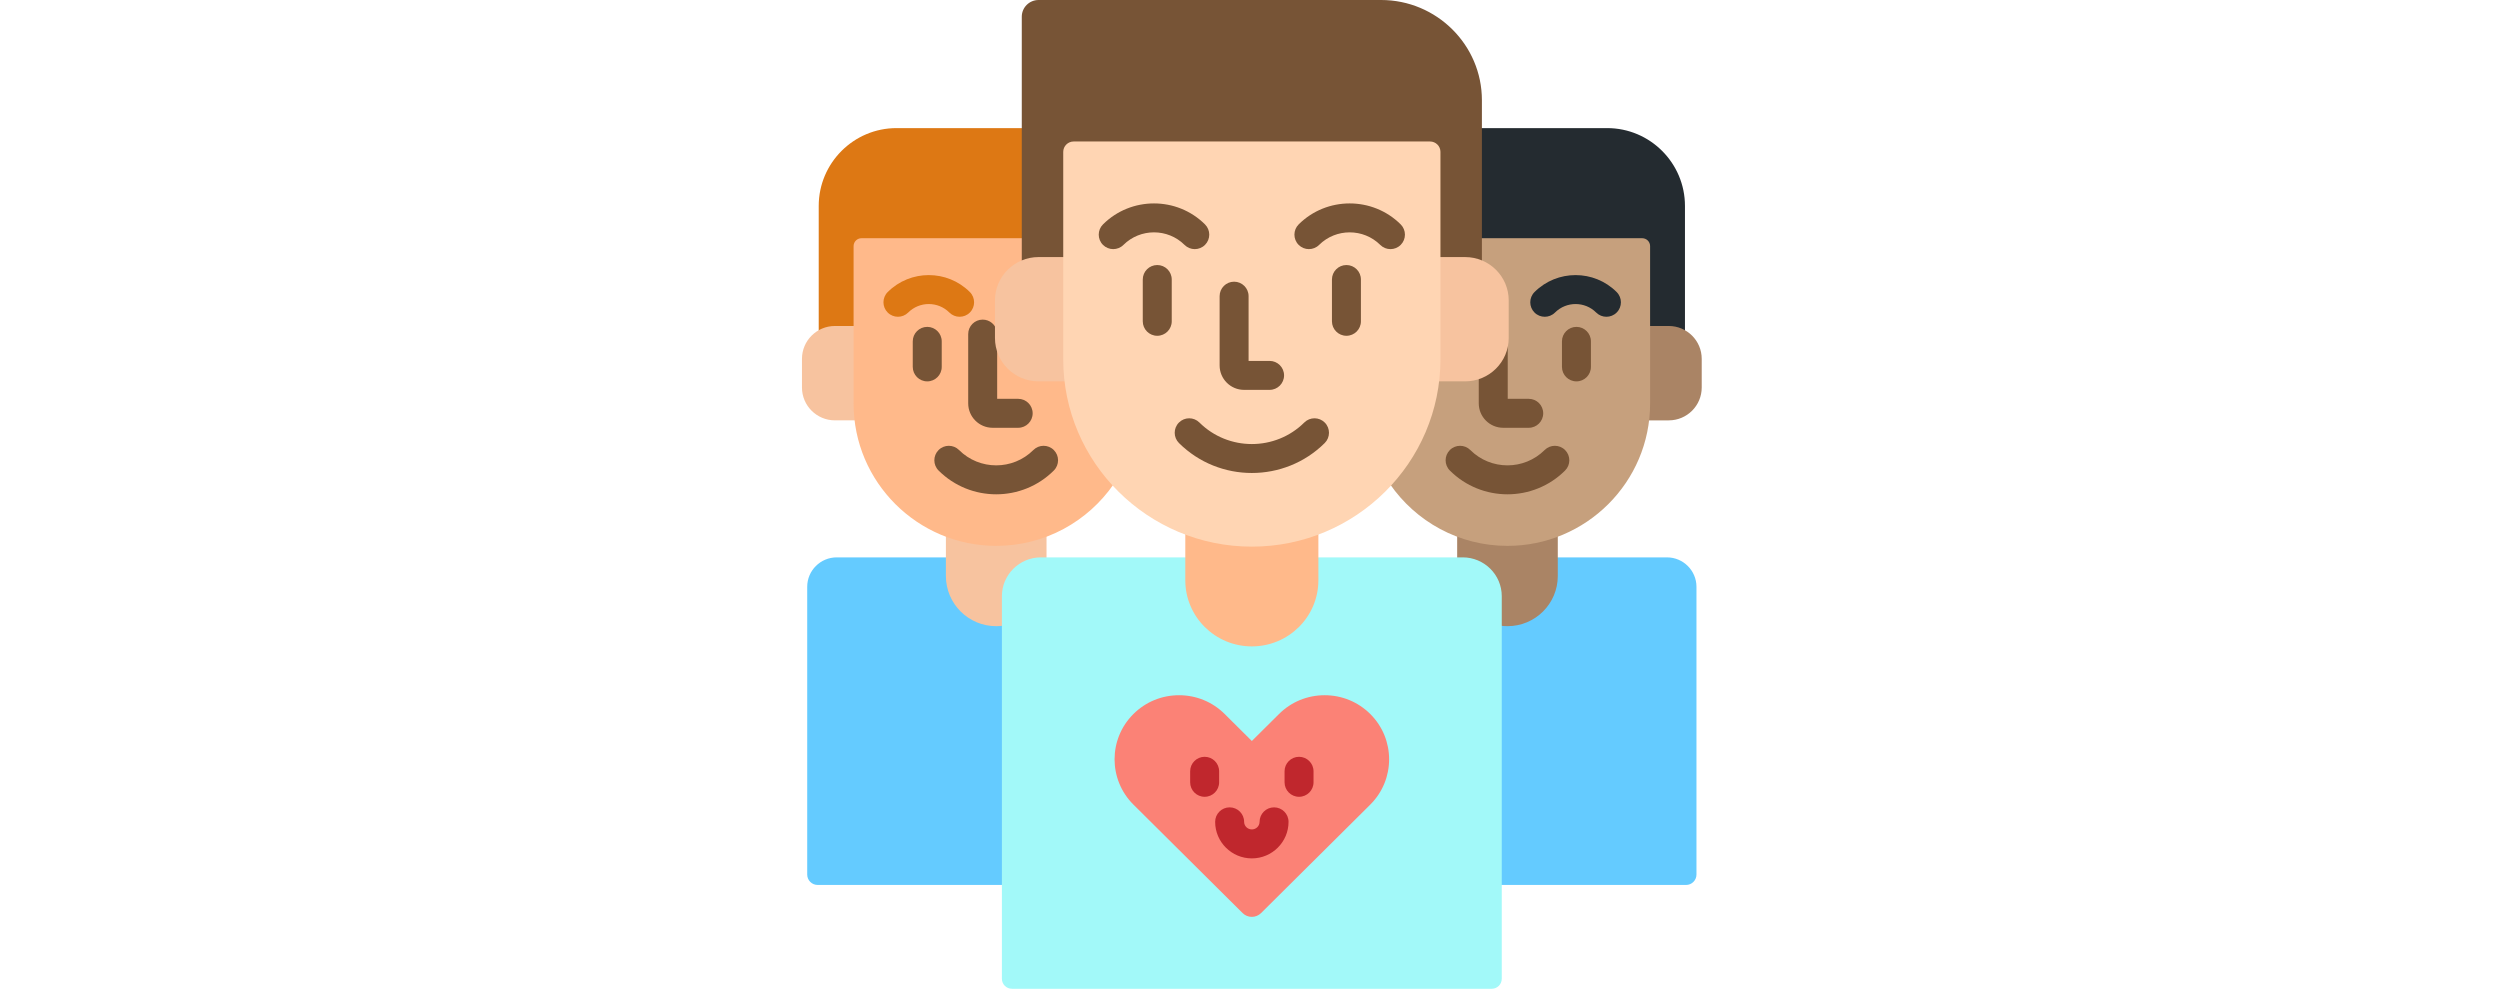 <svg  height="270" viewBox="-23 0 511 512" width="512pt" xmlns="http://www.w3.org/2000/svg"><path d="m448.398 288.613h-57.52v9.645c0 13.777-11.238 24.988-25.055 24.988-1.344 0-2.664-.109-3.953-.312v135.312h96.41c2.988 0 5.406-2.414 5.406-5.395v-148.984c0-8.41-6.859-15.254-15.289-15.254zm0 0" fill="#64cbff"/><path d="m417.43 66.332h-65.848v58.02h84c1.707 0 3.094 1.383 3.094 3.082v42.367h10.656c3.082 0 5.949.883 8.398 2.387v-65.547c0-22.227-18.078-40.309-40.301-40.309zm0 0" fill="#242b30"/><path d="m365.824 281.66c-9.18 0-17.957-1.719-26.055-4.82v12.773h2.879c10.602 0 19.223 8.562 19.223 19.086v15.246c1.289.195 2.609.297 3.953.297 14.391 0 26.055-11.633 26.055-25.988v-21.418c-8.098 3.105-16.875 4.824-26.055 4.824zm0 0" fill="#aa8465"/><path d="m449.332 168.801h-10.656v40.191c0 2.938-.195 5.832-.539 8.68h11.195c9.434 0 17.074-7.625 17.074-17.031v-14.812c0-9.402-7.645-17.027-17.074-17.027zm0 0" fill="#aa8465"/><path d="m435.582 123.352h-84v12.156l.617.254c8.059 3.344 13.266 11.105 13.266 19.777v19.504c0 11.816-9.68 21.43-21.574 21.43h-14.34l-.105.883c-2.41 20.312-11.141 38.805-24.469 53.324 13.332 19.297 35.629 31.98 60.848 31.98 40.723 0 73.852-33.047 73.852-73.668v-81.559c0-2.254-1.832-4.082-4.094-4.082zm0 0" fill="#c6a07d"/><path d="m376.828 206.516h-10.875v-33.516c0-.93-.176-1.816-.488-2.641v4.684c0 9.355-6.078 17.312-14.512 20.227v13.594c0 6.977 5.676 12.652 12.656 12.652h13.219c4.145 0 7.5-3.359 7.5-7.5 0-4.145-3.355-7.5-7.5-7.5zm0 0" fill="#775436"/><path d="m401.535 197.484c-4.141 0-7.5-3.359-7.5-7.5v-13.223c0-4.141 3.359-7.5 7.5-7.5 4.145 0 7.5 3.359 7.5 7.5v13.223c0 4.141-3.355 7.5-7.5 7.5zm0 0" fill="#775436"/><path d="m365.824 255.961c-10.805 0-21.602-4.102-29.828-12.309-2.934-2.926-2.938-7.672-.012-10.605 2.922-2.934 7.672-2.938 10.605-.012 10.605 10.578 27.863 10.578 38.473 0 2.93-2.926 7.68-2.922 10.605.012s2.918 7.684-.016 10.605c-8.223 8.203-19.027 12.309-29.828 12.309zm0 0" fill="#775436"/><path d="m385.129 164.031c-1.922 0-3.844-.73-5.312-2.203-2.922-2.93-2.918-7.68.012-10.605 11.73-11.699 30.805-11.699 42.527 0 2.934 2.926 2.941 7.676.012 10.605-2.926 2.934-7.672 2.938-10.605.016-5.879-5.871-15.453-5.871-21.336 0-1.465 1.461-3.383 2.188-5.297 2.188zm0 0" fill="#242b30"/><path d="m105.035 322.93c-1.289.207-2.609.316-3.953.316-13.816 0-25.055-11.211-25.055-24.992v-9.641h-57.52c-8.434 0-15.293 6.84-15.293 15.25v148.988c0 2.977 2.422 5.391 5.406 5.391h96.414zm0 0" fill="#64cbff"/><path d="m115.324 66.332h-65.848c-22.219 0-40.301 18.082-40.301 40.309v65.547c2.445-1.504 5.316-2.387 8.398-2.387h10.656v-42.367c0-1.699 1.387-3.082 3.09-3.082h84.004zm0 0" fill="#dd7814"/><path d="m105.035 308.699c0-10.523 8.621-19.086 19.223-19.086h2.879v-12.773c-8.098 3.102-16.875 4.82-26.055 4.82-9.18 0-17.957-1.719-26.055-4.82v21.418c0 14.352 11.664 25.988 26.055 25.988 1.344 0 2.664-.102 3.953-.297zm0 0" fill="#f7c39f"/><path d="m28.23 208.992v-40.191h-10.656c-9.43 0-17.074 7.625-17.074 17.027v14.812c0 9.406 7.645 17.031 17.074 17.031h11.195c-.344-2.848-.539-5.742-.539-8.68zm0 0" fill="#f7c39f"/><path d="m137.461 197.355-.105-.883h-14.336c-11.898 0-21.578-9.613-21.578-21.43v-19.504c0-8.668 5.207-16.434 13.266-19.773l.617-.258v-12.156h-84c-2.262 0-4.094 1.828-4.094 4.082v81.559c0 40.621 33.129 73.668 73.852 73.668 25.219 0 47.516-12.68 60.848-31.98-13.328-14.523-22.059-33.016-24.469-53.324zm0 0" fill="#ffb98a"/><path d="m101.082 255.961c-10.805 0-21.605-4.105-29.832-12.309-2.934-2.922-2.938-7.672-.012-10.605 2.922-2.934 7.672-2.938 10.605-.012 10.605 10.578 27.867 10.578 38.473 0 2.93-2.926 7.68-2.922 10.605.012s2.918 7.68-.016 10.605c-8.219 8.203-19.023 12.309-29.824 12.309zm0 0" fill="#775436"/><path d="m82.133 164.031c-1.914 0-3.832-.727-5.297-2.188-5.883-5.871-15.453-5.871-21.34 0-2.93 2.922-7.68 2.918-10.605-.016-2.926-2.93-2.918-7.68.012-10.605 11.727-11.695 30.801-11.699 42.527 0 2.934 2.926 2.938 7.676.012 10.605-1.465 1.473-3.387 2.203-5.309 2.203zm0 0" fill="#dd7814"/><path d="m65.371 197.484c-4.145 0-7.5-3.359-7.5-7.5v-13.223c0-4.141 3.355-7.5 7.5-7.5 4.141 0 7.5 3.359 7.5 7.5v13.223c0 4.141-3.359 7.5-7.5 7.5zm0 0" fill="#775436"/><path d="m112.453 206.516h-10.875v-29.117c-.086-.777-.137-1.559-.137-2.355v-3.457c-.664-3.465-3.707-6.086-7.363-6.086-4.145 0-7.5 3.355-7.5 7.5v35.863c0 6.977 5.676 12.652 12.656 12.652h13.219c4.141 0 7.5-3.359 7.5-7.5 0-4.145-3.359-7.5-7.5-7.5zm0 0" fill="#775436"/><path d="m342.652 288.613h-75.746v11.871c0 18.32-15.008 33.227-33.453 33.227s-33.457-14.906-33.457-33.227v-11.871h-75.742c-11.148 0-20.223 9.012-20.223 20.086v198.117c0 2.863 2.328 5.184 5.195 5.184h248.453c2.867 0 5.191-2.32 5.191-5.184v-198.117c0-11.074-9.07-20.086-20.219-20.086zm0 0" fill="#a2f9f9"/><path d="m300.348 0h-177.316c-4.809 0-8.707 3.871-8.707 8.648v127.297c2.664-1.168 5.602-1.832 8.695-1.832h13.77v-55.473c0-2.414 1.98-4.379 4.414-4.379h184.496c2.438 0 4.418 1.965 4.418 4.379v55.473h13.77c3.094 0 6.031.664 8.695 1.832v-84.055c0-28.613-23.43-51.891-52.234-51.891zm0 0" fill="#775436"/><path d="m233.453 282.059c-12.133 0-23.746-2.238-34.457-6.312v24.738c0 18.902 15.43 34.227 34.457 34.227s34.453-15.324 34.453-34.227v-24.738c-10.707 4.074-22.32 6.312-34.453 6.312zm0 0" fill="#ffb98a"/><path d="m233.453 474.77c-1.727 0-3.453-.656-4.773-1.965l-56.539-56.164c-13.027-12.941-13.027-33.988 0-46.926 6.305-6.266 14.695-9.719 23.617-9.719 8.922 0 17.309 3.453 23.621 9.719l14.074 13.984 14.078-13.984c6.312-6.266 14.695-9.719 23.617-9.719 8.922 0 17.312 3.453 23.621 9.719 13.023 12.938 13.023 33.988 0 46.926l-56.543 56.164c-1.32 1.309-3.051 1.965-4.773 1.965zm0 0" fill="#fb8276"/><path d="m209.012 412.594c-4.141 0-7.5-3.355-7.5-7.5v-5.711c0-4.141 3.359-7.5 7.5-7.5s7.5 3.359 7.5 7.5v5.711c0 4.145-3.359 7.5-7.5 7.5zm0 0" fill="#c0272d"/><path d="m257.895 412.594c-4.145 0-7.5-3.355-7.5-7.5v-5.711c0-4.141 3.355-7.5 7.5-7.5 4.141 0 7.5 3.359 7.5 7.5v5.711c0 4.145-3.359 7.5-7.5 7.5zm0 0" fill="#c0272d"/><path d="m233.453 444.488c-10.477 0-19-8.488-19-18.926 0-4.141 3.359-7.5 7.5-7.5s7.5 3.359 7.5 7.5c0 2.164 1.793 3.926 4 3.926s4-1.762 4-3.926c0-4.141 3.359-7.5 7.5-7.5 4.145 0 7.5 3.359 7.5 7.5 0 10.438-8.523 18.926-19 18.926zm0 0" fill="#c0272d"/><path d="m136.789 186.043v-52.93h-13.77c-12.469 0-22.578 10.043-22.578 22.426v19.504c0 12.391 10.109 22.43 22.578 22.43h14.457c-.449-3.75-.688-7.562-.688-11.43zm0 0" fill="#f7c39f"/><path d="m343.887 133.113h-13.77v52.93c0 3.867-.238 7.68-.688 11.43h14.457c12.473 0 22.578-10.039 22.578-22.43v-19.504c0-12.383-10.105-22.426-22.578-22.426zm0 0" fill="#f7c39f"/><path d="m233.453 283.059c-53.852 0-97.664-43.523-97.664-97.016v-107.402c0-2.973 2.426-5.379 5.414-5.379h184.496c2.992 0 5.418 2.406 5.418 5.379v107.402c0 53.492-43.812 97.016-97.664 97.016zm0 0" fill="#ffd5b3"/><g fill="#775436"><path d="m242.641 201.879h-13.219c-6.98 0-12.656-5.676-12.656-12.652v-35.863c0-4.141 3.355-7.5 7.5-7.5 4.141 0 7.5 3.359 7.5 7.5v33.516h10.875c4.141 0 7.5 3.359 7.5 7.5s-3.359 7.5-7.5 7.5zm0 0"/><path d="m233.453 244.918c-13.664 0-27.328-5.168-37.73-15.5-2.938-2.918-2.953-7.668-.035-10.605 2.922-2.941 7.668-2.957 10.609-.035 14.973 14.875 39.34 14.875 54.312 0 2.941-2.922 7.691-2.906 10.609.035 2.918 2.938 2.902 7.688-.035 10.605-10.402 10.332-24.066 15.5-37.73 15.5zm0 0"/><path d="m203.902 129c-1.914 0-3.824-.727-5.289-2.18-8.727-8.672-22.926-8.672-31.652 0-2.941 2.918-7.688 2.902-10.609-.035-2.918-2.938-2.902-7.688.035-10.605 14.559-14.461 38.242-14.461 52.801 0 2.938 2.918 2.953 7.668.035 10.605-1.465 1.477-3.395 2.215-5.32 2.215zm0 0"/><path d="m305.234 129c-1.914 0-3.824-.727-5.285-2.18-8.73-8.668-22.934-8.668-31.664 0-2.938 2.918-7.684 2.902-10.605-.035-2.918-2.938-2.902-7.688.035-10.605 14.555-14.461 38.242-14.461 52.801 0 2.938 2.918 2.957 7.668.039 10.605-1.465 1.477-3.395 2.215-5.32 2.215zm0 0"/><path d="m184.473 173.875c-4.145 0-7.5-3.359-7.5-7.5v-21.637c0-4.141 3.355-7.5 7.5-7.5 4.141 0 7.5 3.359 7.5 7.5v21.637c0 4.141-3.359 7.5-7.5 7.5zm0 0"/><path d="m282.434 173.875c-4.141 0-7.5-3.359-7.5-7.5v-21.637c0-4.141 3.359-7.5 7.5-7.5s7.5 3.359 7.5 7.5v21.637c0 4.141-3.355 7.5-7.5 7.5zm0 0"/></g></svg>
